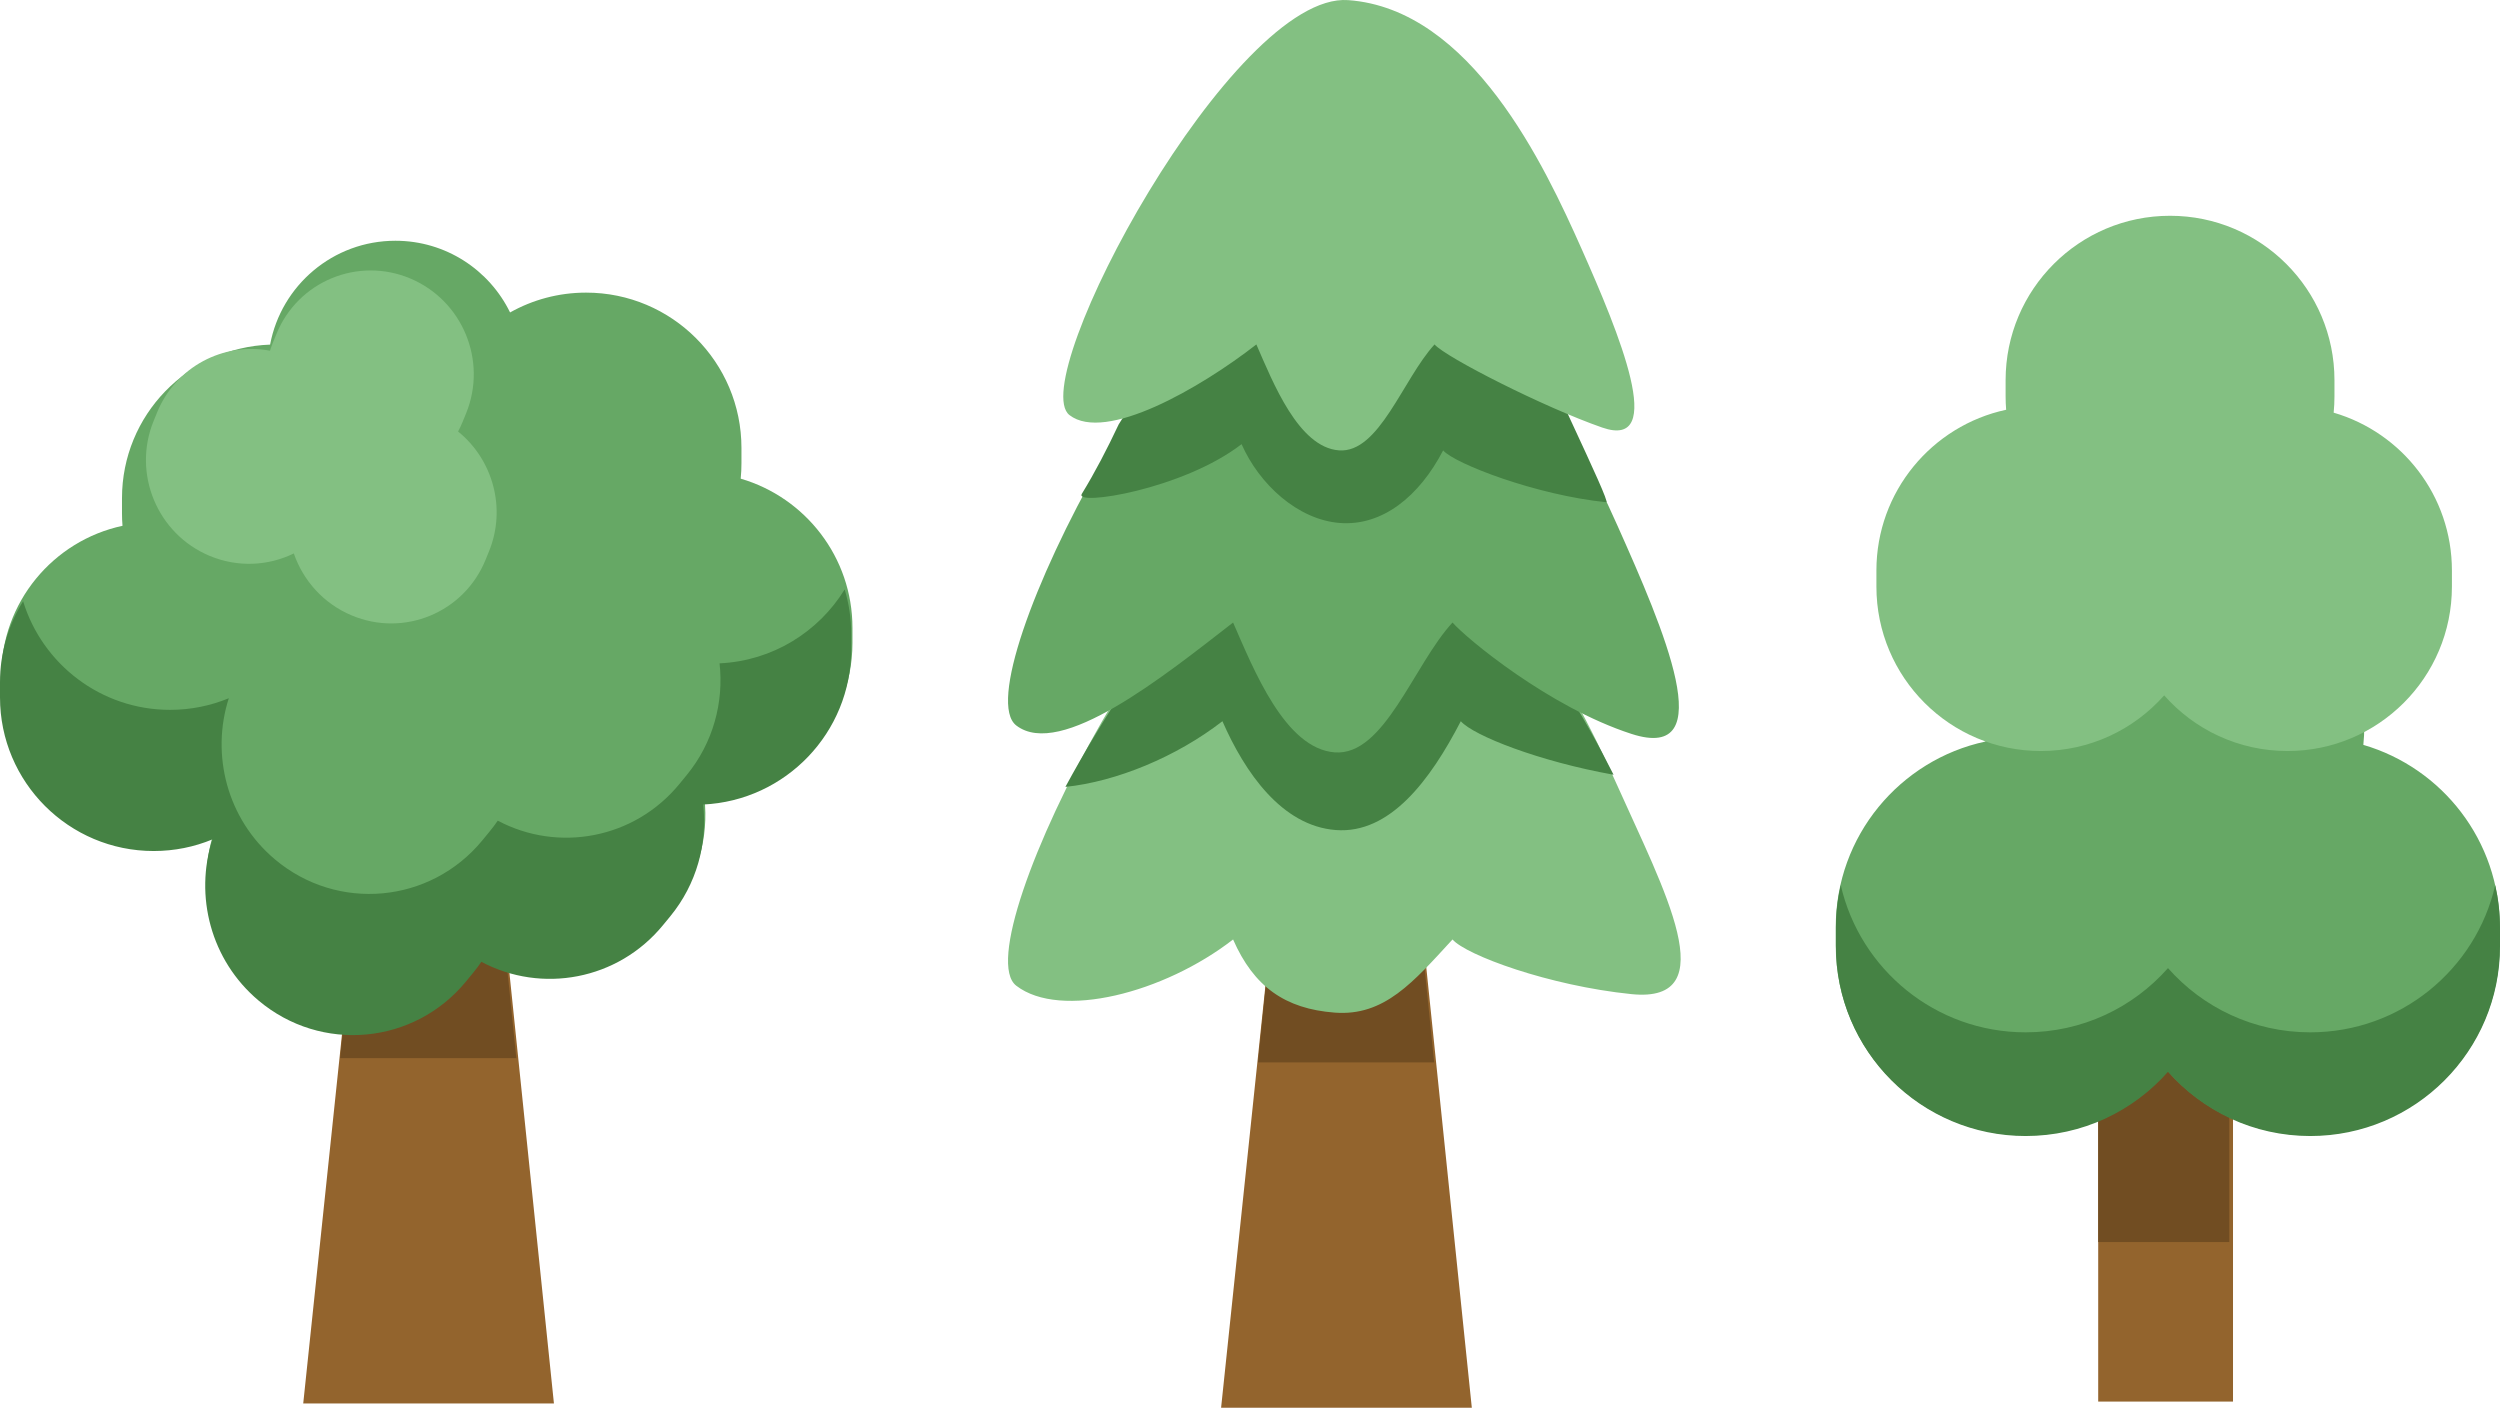 <svg width="103" height="58" viewBox="0 0 103 58" fill="none" xmlns="http://www.w3.org/2000/svg">
    <path d="M15.728 27.012H19.637L22.822 57.824H12.493L15.728 27.012Z" fill="#93642D" />
    <path d="M15.7 27.012H19.583L21.272 43.596H14.012L15.7 27.012Z" fill="#714D22" />
    <path fill-rule="evenodd" clip-rule="evenodd"
        d="M21.015 12.873C21.941 12.353 23.009 12.056 24.146 12.056C27.682 12.056 30.548 14.922 30.548 18.458V19.084C30.548 19.299 30.538 19.512 30.517 19.721C33.178 20.498 35.121 22.956 35.121 25.867V26.493C35.121 29.927 32.417 32.73 29.023 32.888C29.201 34.491 28.76 36.162 27.662 37.499L27.367 37.859C25.505 40.126 22.368 40.689 19.884 39.368C19.78 39.521 19.668 39.671 19.549 39.816L19.253 40.176C17.112 42.784 13.283 43.137 10.702 40.963C8.73 39.303 8.056 36.648 8.803 34.325C8.057 34.633 7.24 34.804 6.383 34.804C2.886 34.804 0.051 31.969 0.051 28.472V27.853C0.051 24.815 2.192 22.276 5.047 21.663C5.033 21.492 5.026 21.319 5.026 21.144V20.525C5.026 17.105 7.737 14.319 11.128 14.198C11.585 11.762 13.722 9.919 16.291 9.919C18.367 9.919 20.162 11.124 21.015 12.873Z"
        fill="#66A865" />
    <path fill-rule="evenodd" clip-rule="evenodd"
        d="M11.391 13.755C12.276 11.59 14.743 10.568 16.9 11.472C19.057 12.377 20.088 14.865 19.203 17.03L19.059 17.383C19.003 17.519 18.941 17.651 18.873 17.778C20.303 18.934 20.874 20.937 20.145 22.721L20.001 23.073C19.116 25.239 16.649 26.261 14.492 25.356C13.326 24.867 12.488 23.915 12.105 22.801C11.057 23.315 9.8 23.389 8.633 22.9C6.476 21.996 5.445 19.507 6.33 17.342L6.474 16.989C7.243 15.107 9.207 14.089 11.124 14.449C11.16 14.334 11.201 14.221 11.247 14.108L11.391 13.755Z"
        fill="#83C082" />
    <path fill-rule="evenodd" clip-rule="evenodd"
        d="M0.952 24.771C0.349 25.741 0 26.886 0 28.112V28.73C0 32.227 2.835 35.062 6.332 35.062C7.189 35.062 8.006 34.892 8.752 34.583C8.005 36.906 8.678 39.561 10.651 41.221C13.232 43.395 17.061 43.043 19.202 40.434L19.497 40.075C19.617 39.929 19.728 39.78 19.832 39.627C22.316 40.947 25.454 40.385 27.315 38.117L27.611 37.757C28.709 36.42 29.15 34.75 28.971 33.146C32.366 32.988 35.07 30.186 35.07 26.752V26.126C35.07 25.486 34.976 24.867 34.801 24.284C33.724 26.035 31.828 27.229 29.646 27.33C29.825 28.934 29.384 30.604 28.286 31.941L27.991 32.301C26.129 34.569 22.992 35.131 20.508 33.811C20.404 33.964 20.292 34.113 20.172 34.258L19.877 34.618C17.736 37.226 13.907 37.579 11.326 35.405C9.354 33.745 8.68 31.09 9.427 28.767C8.681 29.075 7.864 29.246 7.007 29.246C4.156 29.246 1.746 27.362 0.952 24.771Z"
        fill="#458244" />
    <rect x="86.446" y="31.229" width="5.554" height="26.516" fill="#93642D" />
    <rect x="86.446" y="30.999" width="5.402" height="20.174" fill="#714D22" />
    <path fill-rule="evenodd" clip-rule="evenodd"
        d="M81.775 29.147C81.775 24.83 85.274 21.33 89.592 21.33C93.909 21.33 97.409 24.83 97.409 29.147V29.911C97.409 30.173 97.395 30.433 97.37 30.689C100.619 31.638 102.992 34.639 102.992 38.194V38.958C102.992 43.275 99.492 46.774 95.175 46.774C92.84 46.774 90.745 45.751 89.312 44.128C87.88 45.751 85.784 46.774 83.45 46.774C79.133 46.774 75.633 43.275 75.633 38.958V38.194C75.633 34.442 78.275 31.308 81.8 30.551C81.783 30.34 81.775 30.126 81.775 29.911V29.147Z"
        fill="#66A865" />
    <path fill-rule="evenodd" clip-rule="evenodd"
        d="M82.631 15.665C82.631 11.923 85.664 8.89 89.406 8.89C93.147 8.89 96.18 11.923 96.18 15.665V16.327C96.18 16.555 96.169 16.78 96.147 17.002C98.963 17.824 101.019 20.424 101.019 23.506V24.167C101.019 27.909 97.986 30.942 94.245 30.942C92.221 30.942 90.405 30.055 89.164 28.649C87.922 30.055 86.106 30.942 84.083 30.942C80.341 30.942 77.308 27.909 77.308 24.167V23.506C77.308 20.254 79.598 17.538 82.653 16.882C82.639 16.699 82.631 16.514 82.631 16.327V15.665Z"
        fill="#83C082" />
    <path fill-rule="evenodd" clip-rule="evenodd"
        d="M75.839 36.469C76.635 39.942 79.744 42.532 83.458 42.532C85.793 42.532 87.888 41.509 89.321 39.886C90.753 41.509 92.849 42.532 95.183 42.532C98.897 42.532 102.007 39.942 102.803 36.469C102.932 37.033 103 37.62 103 38.223V38.987C103 43.304 99.501 46.804 95.183 46.804C92.849 46.804 90.753 45.781 89.321 44.158C87.888 45.781 85.793 46.804 83.458 46.804C79.141 46.804 75.641 43.304 75.641 38.987V38.223C75.641 37.62 75.709 37.033 75.839 36.469Z"
        fill="#458244" />
    <path d="M53.545 27.189H57.453L60.639 58H50.309L53.545 27.189Z" fill="#93642D" />
    <path d="M53.517 27.189H57.4L59.088 43.772H51.829L53.517 27.189Z" fill="#714D22" />
    <path
        d="M67.214 40.958C71.111 41.355 68.529 36.61 66.645 32.391C64.762 28.171 60.687 20.234 54.433 20.234C49.307 20.234 39.595 38.858 41.87 40.611C43.689 42.013 47.96 40.913 50.803 38.706C51.656 40.653 52.944 41.564 54.991 41.72C57.038 41.876 58.232 40.458 59.843 38.706C60.411 39.355 63.815 40.611 67.214 40.958Z"
        fill="#83C082" />
    <path fill-rule="evenodd" clip-rule="evenodd"
        d="M66.479 31.919C64.13 27.238 60.071 21.034 54.307 21.034C51.343 21.034 46.966 26.769 43.894 32.42C45.985 32.205 48.467 31.186 50.364 29.714C51.291 31.829 52.812 34.029 55.036 34.198C57.26 34.367 58.919 32.16 60.185 29.714C60.707 30.309 63.423 31.374 66.479 31.919Z"
        fill="#458244" />
    <path
        d="M67.214 30.236C70.943 31.447 68.529 25.889 66.645 21.669C64.762 17.45 60.687 9.512 54.433 9.512C49.307 9.512 39.595 28.137 41.87 29.889C43.689 31.291 47.96 27.855 50.803 25.648C51.656 27.595 52.944 30.843 54.991 30.998C57.038 31.154 58.232 27.401 59.843 25.648C60.411 26.297 63.815 29.132 67.214 30.236Z"
        fill="#66A865" />
    <path fill-rule="evenodd" clip-rule="evenodd"
        d="M64.721 17.332C65.624 19.278 66.284 20.703 66.178 20.692C63.289 20.398 59.94 19.107 59.457 18.557C58.466 20.464 56.944 21.679 55.205 21.547C53.465 21.415 51.878 19.948 51.153 18.299C48.737 20.168 44.254 20.863 44.569 20.35C45.107 19.473 45.611 18.504 46.09 17.485C48.971 12.812 52.48 8.725 54.983 8.725C58.006 8.725 60.561 10.432 62.646 12.731C62.753 13.005 62.861 13.267 62.971 13.512C63.566 14.842 64.186 16.179 64.721 17.332Z"
        fill="#458244" />
    <path
        d="M66.01 17.615C68.711 18.555 66.695 13.705 65.166 10.263C63.636 6.822 60.609 0.37 55.543 0.005C50.805 -0.336 42.216 15.673 44.063 17.102C45.54 18.245 49.453 15.991 51.762 14.191C52.455 15.779 53.501 18.428 55.163 18.555C56.825 18.682 57.795 15.621 59.103 14.191C59.565 14.721 63.601 16.776 66.01 17.615Z"
        fill="#83C082" />
</svg>
    